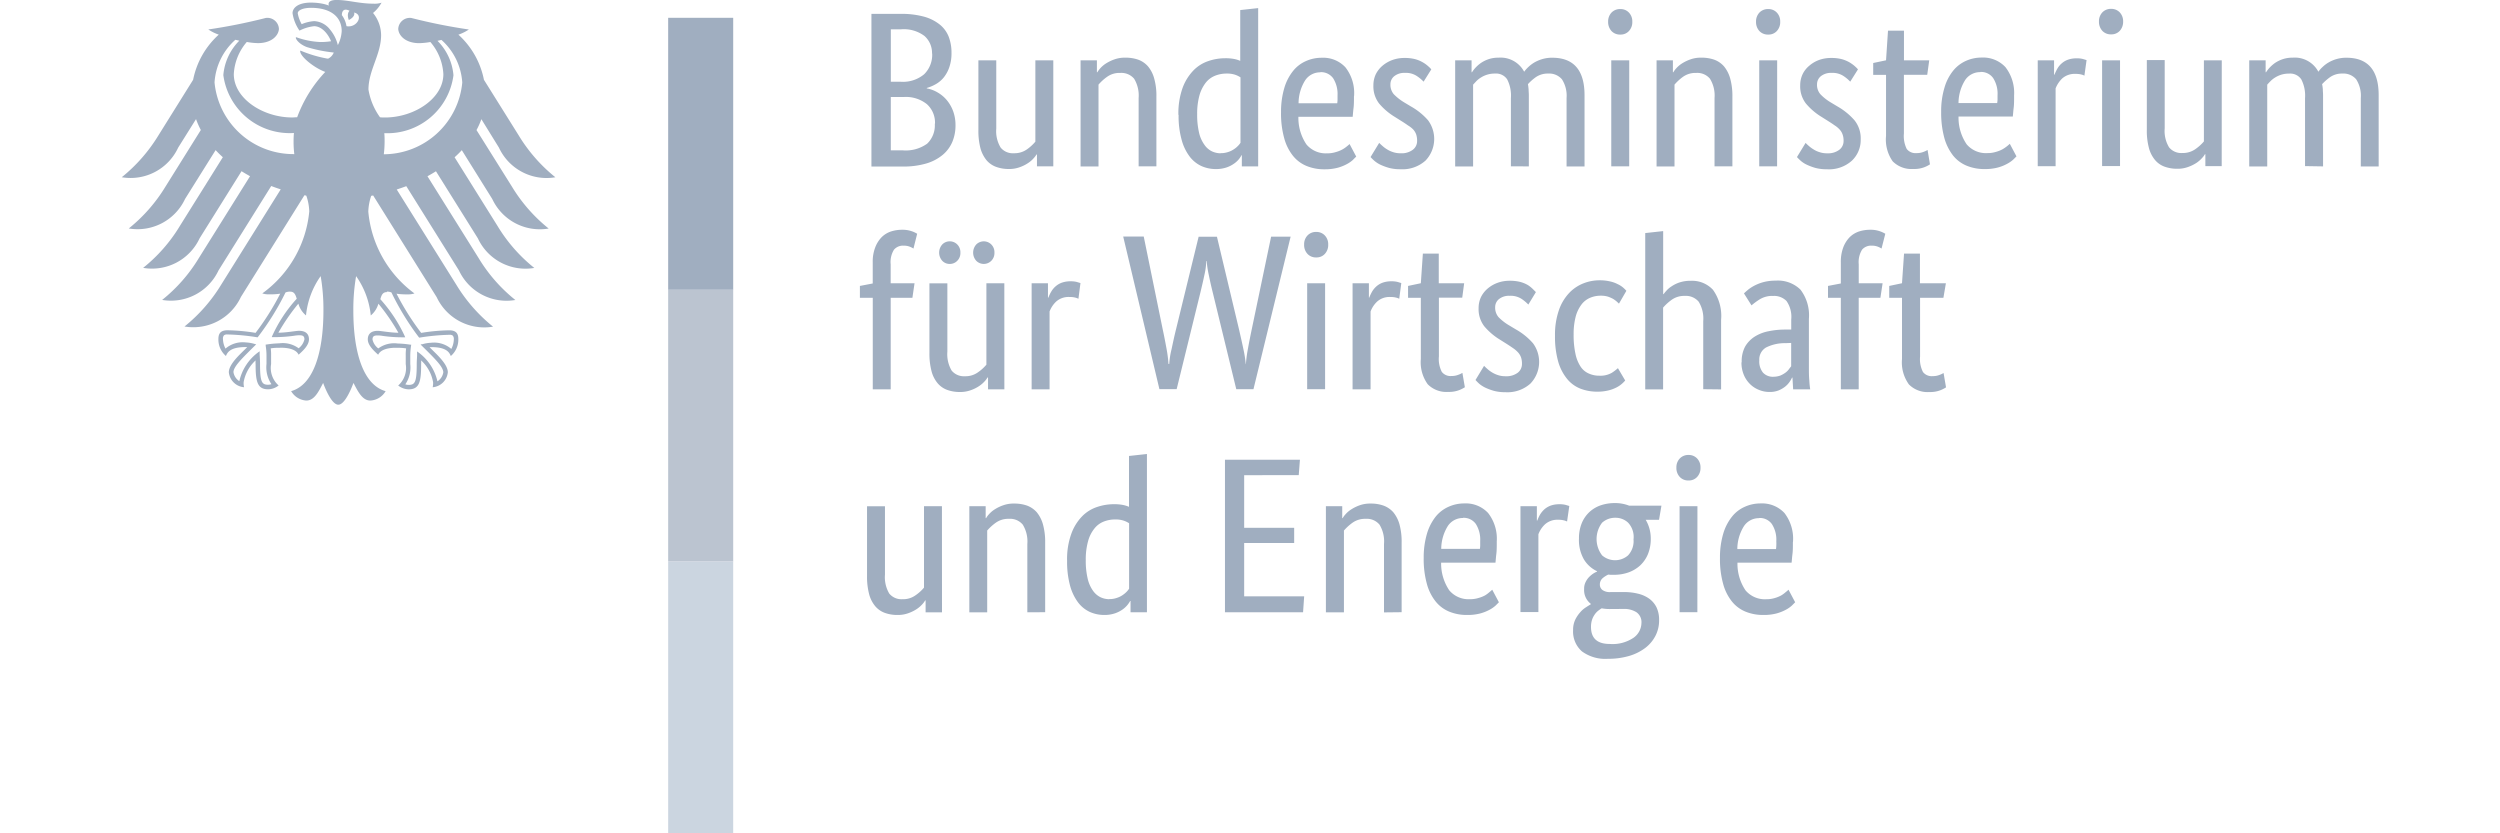 <svg xmlns="http://www.w3.org/2000/svg" xmlns:xlink="http://www.w3.org/1999/xlink" width="75" height="25" viewBox="0 0 75 25">
  <defs>
    <clipPath id="clip-ministerium">
      <rect width="75" height="25"/>
    </clipPath>
  </defs>
  <g id="ministerium" clip-path="url(#clip-ministerium)">
    <g id="Bundesministerium_für_Wirtschaft_und_Energie_Logo" transform="translate(-19.431 -21.043)">
      <g id="Gruppe_124" data-name="Gruppe 124" transform="translate(45.228 21.287)">
        <path id="Pfad_87" data-name="Pfad 87" d="M65.568,22.82a1.272,1.272,0,0,1-.061.418,1.014,1.014,0,0,1-.161.309.838.838,0,0,1-.239.209,1.212,1.212,0,0,1-.281.12v.013a.968.968,0,0,1,.333.126,1.03,1.03,0,0,1,.272.231,1.126,1.126,0,0,1,.187.329,1.217,1.217,0,0,1,.07.416,1.268,1.268,0,0,1-.094.5,1.035,1.035,0,0,1-.29.392,1.38,1.38,0,0,1-.494.259,2.427,2.427,0,0,1-.708.091h-.936V21.653h.882a2.555,2.555,0,0,1,.692.083,1.312,1.312,0,0,1,.475.237.881.881,0,0,1,.27.368,1.34,1.34,0,0,1,.083.479m-.584.022a.679.679,0,0,0-.226-.525,1.031,1.031,0,0,0-.71-.2h-.3V23.69h.3a.989.989,0,0,0,.7-.226.815.815,0,0,0,.24-.623m.085,2.108a.746.746,0,0,0-.242-.586,1.007,1.007,0,0,0-.692-.216h-.392v1.6H64.1a1.1,1.1,0,0,0,.738-.2.761.761,0,0,0,.229-.6m3.555,1.28h-.49v-.357h-.013a.679.679,0,0,1-.087.115.824.824,0,0,1-.17.146,1.1,1.1,0,0,1-.248.122.9.9,0,0,1-.324.054,1.092,1.092,0,0,1-.381-.063.688.688,0,0,1-.29-.2.989.989,0,0,1-.183-.361,2.068,2.068,0,0,1-.061-.546v-2.09h.536v2.049a.949.949,0,0,0,.131.568.47.47,0,0,0,.4.17.644.644,0,0,0,.392-.118,1.3,1.3,0,0,0,.25-.229V23.046h.538Zm2.56,0V24.18a.976.976,0,0,0-.135-.581.5.5,0,0,0-.416-.174.631.631,0,0,0-.4.12,1.408,1.408,0,0,0-.253.231v2.454h-.538V23.046h.49v.359h.013a.813.813,0,0,1,.087-.118.84.84,0,0,1,.172-.146,1.24,1.24,0,0,1,.253-.122.927.927,0,0,1,.331-.052,1.136,1.136,0,0,1,.385.061.721.721,0,0,1,.292.2.959.959,0,0,1,.185.361,1.887,1.887,0,0,1,.067.549v2.088Zm1.193-1.544a2.275,2.275,0,0,1,.126-.81,1.5,1.5,0,0,1,.327-.525,1.122,1.122,0,0,1,.451-.281,1.561,1.561,0,0,1,.5-.083,1.349,1.349,0,0,1,.266.022.854.854,0,0,1,.185.057V21.539l.538-.059v4.748h-.49v-.337H74.27A.808.808,0,0,1,74.2,26a.694.694,0,0,1-.146.139.881.881,0,0,1-.231.12.99.99,0,0,1-.327.05,1.056,1.056,0,0,1-.427-.089.937.937,0,0,1-.355-.285,1.455,1.455,0,0,1-.242-.505,2.645,2.645,0,0,1-.091-.745m1.261,1.147a.668.668,0,0,0,.226-.035.631.631,0,0,0,.172-.083.656.656,0,0,0,.122-.1.514.514,0,0,0,.076-.094V23.558a.7.7,0,0,0-.168-.081.777.777,0,0,0-.244-.033.914.914,0,0,0-.346.063.673.673,0,0,0-.283.209,1.109,1.109,0,0,0-.189.377,2.052,2.052,0,0,0-.07.57,2.329,2.329,0,0,0,.057.555.986.986,0,0,0,.157.357.59.59,0,0,0,.224.2.632.632,0,0,0,.266.061m4-1.713c0,.137,0,.257-.013.357s-.017.185-.026.261H75.975a1.423,1.423,0,0,0,.242.83.755.755,0,0,0,.621.266.819.819,0,0,0,.25-.035.918.918,0,0,0,.2-.078.857.857,0,0,0,.139-.094.881.881,0,0,0,.083-.072l.2.377c-.024.022-.057.054-.1.1a.9.9,0,0,1-.179.124,1.3,1.3,0,0,1-.279.111,1.49,1.49,0,0,1-.392.046,1.387,1.387,0,0,1-.54-.1,1.02,1.02,0,0,1-.411-.309,1.45,1.45,0,0,1-.261-.529,2.77,2.77,0,0,1-.094-.773,2.52,2.52,0,0,1,.1-.734,1.487,1.487,0,0,1,.263-.507,1.013,1.013,0,0,1,.383-.294,1.139,1.139,0,0,1,.472-.1.909.909,0,0,1,.714.287,1.251,1.251,0,0,1,.259.864m-1.008-.714a.538.538,0,0,0-.457.237,1.3,1.3,0,0,0-.2.69h1.16a.745.745,0,0,0,.009-.1c0-.041,0-.087,0-.135a.877.877,0,0,0-.133-.516.447.447,0,0,0-.385-.181m3.1.285a1.159,1.159,0,0,0-.194-.163.586.586,0,0,0-.364-.1.477.477,0,0,0-.324.1.307.307,0,0,0-.113.239.437.437,0,0,0,.1.3,1.557,1.557,0,0,0,.316.248l.2.12a1.952,1.952,0,0,1,.512.414.94.94,0,0,1-.076,1.21,1.034,1.034,0,0,1-.753.259,1.3,1.3,0,0,1-.337-.039,1.737,1.737,0,0,1-.257-.094.834.834,0,0,1-.181-.115,1.245,1.245,0,0,1-.12-.118l.259-.425c.026.028.059.059.1.094a.874.874,0,0,0,.135.1.746.746,0,0,0,.179.083.69.69,0,0,0,.233.035.553.553,0,0,0,.364-.107.325.325,0,0,0,.126-.259.581.581,0,0,0-.028-.2.449.449,0,0,0-.089-.148A.778.778,0,0,0,79.263,25c-.057-.041-.122-.085-.2-.133l-.2-.126a1.914,1.914,0,0,1-.468-.4.843.843,0,0,1-.17-.544.781.781,0,0,1,.07-.329.807.807,0,0,1,.2-.257.976.976,0,0,1,.3-.174,1.041,1.041,0,0,1,.361-.061,1.222,1.222,0,0,1,.318.035.926.926,0,0,1,.229.094.91.91,0,0,1,.159.113c.044.037.076.07.1.1Zm2.619,2.539V24.18a1.057,1.057,0,0,0-.113-.564.4.4,0,0,0-.364-.172.767.767,0,0,0-.235.033.787.787,0,0,0-.183.083.719.719,0,0,0-.139.109l-.1.107v2.454h-.538V23.046h.492v.359h.013a.81.81,0,0,1,.1-.131,1.012,1.012,0,0,1,.165-.146.953.953,0,0,1,.231-.115.926.926,0,0,1,.3-.046.8.8,0,0,1,.769.422,1,1,0,0,1,.126-.142,1.027,1.027,0,0,1,.185-.139,1.086,1.086,0,0,1,.239-.1,1.017,1.017,0,0,1,.292-.039c.644,0,.969.374.969,1.126v2.136H84.02V24.18a.911.911,0,0,0-.139-.564.5.5,0,0,0-.411-.172.625.625,0,0,0-.374.109,1.464,1.464,0,0,0-.235.209,1.556,1.556,0,0,1,.02.157c0,.054.007.113.007.174v2.136Zm3.549,0h-.538V23.046H85.9Zm-.266-3.952a.345.345,0,0,1-.266-.107.4.4,0,0,1-.1-.279.387.387,0,0,1,.1-.272.352.352,0,0,1,.266-.107.341.341,0,0,1,.259.107.379.379,0,0,1,.1.272.388.388,0,0,1-.1.279.334.334,0,0,1-.259.107m2.826,3.952V24.18a.959.959,0,0,0-.137-.581.493.493,0,0,0-.414-.174.642.642,0,0,0-.4.12,1.465,1.465,0,0,0-.25.231v2.454H86.72V23.046h.49v.359h.013a.672.672,0,0,1,.087-.118.84.84,0,0,1,.172-.146,1.24,1.24,0,0,1,.253-.122.919.919,0,0,1,.331-.052,1.136,1.136,0,0,1,.385.061.721.721,0,0,1,.292.2.992.992,0,0,1,.185.361,1.965,1.965,0,0,1,.067.549v2.088Zm1.877,0H89.8V23.046h.538Zm-.266-3.952a.345.345,0,0,1-.266-.107.4.4,0,0,1-.1-.279.387.387,0,0,1,.1-.272.352.352,0,0,1,.266-.107.341.341,0,0,1,.259.107.379.379,0,0,1,.1.272.388.388,0,0,1-.1.279.334.334,0,0,1-.259.107m2.46,1.413a1.122,1.122,0,0,0-.192-.163.59.59,0,0,0-.364-.1.488.488,0,0,0-.327.1.314.314,0,0,0-.113.239.428.428,0,0,0,.1.3,1.477,1.477,0,0,0,.314.248l.2.12a1.976,1.976,0,0,1,.509.414.865.865,0,0,1,.187.575.854.854,0,0,1-.263.636,1.025,1.025,0,0,1-.751.259,1.324,1.324,0,0,1-.34-.039,1.7,1.7,0,0,1-.255-.094.8.8,0,0,1-.183-.115,1.563,1.563,0,0,1-.12-.118l.259-.425c.026.028.059.059.1.094a.9.9,0,0,0,.137.1.709.709,0,0,0,.179.083.682.682,0,0,0,.233.035.553.553,0,0,0,.364-.107.325.325,0,0,0,.126-.259.529.529,0,0,0-.03-.2.415.415,0,0,0-.089-.148A.7.7,0,0,0,92.065,25c-.057-.041-.124-.085-.2-.133l-.2-.126a1.9,1.9,0,0,1-.466-.4.843.843,0,0,1-.17-.544.781.781,0,0,1,.07-.329.749.749,0,0,1,.2-.257.939.939,0,0,1,.294-.174,1.041,1.041,0,0,1,.361-.061,1.251,1.251,0,0,1,.32.035,1,1,0,0,1,.229.094,1.115,1.115,0,0,1,.159.113c.041.037.076.07.1.1Zm2.31-.207h-.7v1.764a.871.871,0,0,0,.085.462.331.331,0,0,0,.292.124.541.541,0,0,0,.207-.035.791.791,0,0,0,.126-.059l.072.431a.835.835,0,0,1-.5.139.791.791,0,0,1-.618-.229,1.13,1.13,0,0,1-.2-.76V23.484h-.385v-.357l.385-.081.059-.888h.479v.888H94.9Zm2.606.636c0,.137,0,.257-.013.357s-.017.185-.026.261H95.779a1.423,1.423,0,0,0,.242.83.755.755,0,0,0,.621.266.833.833,0,0,0,.253-.035.918.918,0,0,0,.2-.078,1.1,1.1,0,0,0,.139-.094c.037-.03.065-.054.083-.072l.2.377-.1.1a.924.924,0,0,1-.181.124,1.257,1.257,0,0,1-.279.111,1.473,1.473,0,0,1-.39.046,1.39,1.39,0,0,1-.542-.1,1.021,1.021,0,0,1-.412-.309,1.523,1.523,0,0,1-.261-.529,2.854,2.854,0,0,1-.094-.773,2.444,2.444,0,0,1,.1-.734,1.448,1.448,0,0,1,.261-.507A1.037,1.037,0,0,1,96,23.064a1.136,1.136,0,0,1,.47-.1.914.914,0,0,1,.716.287,1.262,1.262,0,0,1,.259.864m-1.008-.714a.539.539,0,0,0-.459.237,1.319,1.319,0,0,0-.2.69h1.16a.677.677,0,0,0,.011-.1c0-.041,0-.087,0-.135a.861.861,0,0,0-.133-.516.44.44,0,0,0-.383-.181m3.122.111a.335.335,0,0,0-.085-.033.653.653,0,0,0-.179-.02.56.56,0,0,0-.4.135.838.838,0,0,0-.2.3v2.334h-.536V23.046h.49v.431h.013a1.392,1.392,0,0,1,.087-.183.616.616,0,0,1,.133-.159.576.576,0,0,1,.189-.109.768.768,0,0,1,.261-.039.688.688,0,0,1,.183.02l.109.033Zm1.069,2.713h-.538V23.046h.538Zm-.266-3.952a.345.345,0,0,1-.266-.107.4.4,0,0,1-.1-.279.387.387,0,0,1,.1-.272.352.352,0,0,1,.266-.107.344.344,0,0,1,.259.107.388.388,0,0,1,.1.272.4.4,0,0,1-.1.279.337.337,0,0,1-.259.107m3.316,3.952h-.49v-.357h-.013a.575.575,0,0,1-.087.115.867.867,0,0,1-.168.146,1.166,1.166,0,0,1-.25.122.9.9,0,0,1-.324.054,1.1,1.1,0,0,1-.381-.063.668.668,0,0,1-.287-.2.927.927,0,0,1-.183-.361,1.975,1.975,0,0,1-.063-.546v-2.09h.536v2.049a.949.949,0,0,0,.131.568.47.47,0,0,0,.4.17.644.644,0,0,0,.392-.118,1.322,1.322,0,0,0,.253-.229V23.046h.536Zm2.5,0V24.181a1.057,1.057,0,0,0-.113-.564.4.4,0,0,0-.364-.172.792.792,0,0,0-.237.033.813.813,0,0,0-.181.083.719.719,0,0,0-.139.109c-.041.041-.074.076-.1.107v2.454H104.5V23.046h.492v.359h.013a.921.921,0,0,1,.1-.131,1.111,1.111,0,0,1,.165-.146.969.969,0,0,1,.233-.115.913.913,0,0,1,.3-.046.8.8,0,0,1,.771.422.883.883,0,0,1,.126-.142.955.955,0,0,1,.185-.139,1.068,1.068,0,0,1,.237-.1,1.043,1.043,0,0,1,.294-.039q.967,0,.967,1.126v2.136h-.536V24.18a.911.911,0,0,0-.139-.564.5.5,0,0,0-.411-.172.62.62,0,0,0-.374.109,1.593,1.593,0,0,0-.237.209,1.1,1.1,0,0,1,.022.157c0,.054.007.113.007.174v2.136ZM64.395,30.172h-.651v2.745h-.538V30.172H62.82v-.357l.385-.074v-.636a1.178,1.178,0,0,1,.074-.444.9.9,0,0,1,.192-.307.714.714,0,0,1,.279-.172,1.083,1.083,0,0,1,.337-.052.834.834,0,0,1,.294.046.766.766,0,0,1,.157.074l-.111.444a.677.677,0,0,0-.113-.057.477.477,0,0,0-.179-.03.354.354,0,0,0-.292.12.7.7,0,0,0-.1.438v.57h.716Zm2.759,2.745h-.49v-.357h-.015a.637.637,0,0,1-.085.115.885.885,0,0,1-.17.146,1.1,1.1,0,0,1-.248.122.914.914,0,0,1-.324.054,1.1,1.1,0,0,1-.383-.063.681.681,0,0,1-.287-.2.927.927,0,0,1-.183-.361,2.06,2.06,0,0,1-.063-.546v-2.09h.538v2.049a.968.968,0,0,0,.128.568.474.474,0,0,0,.4.17.633.633,0,0,0,.39-.118,1.259,1.259,0,0,0,.253-.229V29.735h.538Zm-1.319-4.1a.325.325,0,0,1-.094.244.306.306,0,0,1-.226.094.3.3,0,0,1-.224-.094.367.367,0,0,1,0-.49.309.309,0,0,1,.224-.094.314.314,0,0,1,.226.094.327.327,0,0,1,.094.246m1.021,0a.325.325,0,0,1-.094.244.318.318,0,0,1-.451,0,.367.367,0,0,1,0-.49.318.318,0,0,1,.451,0,.326.326,0,0,1,.094.246M69.376,30.2a.468.468,0,0,0-.087-.033.653.653,0,0,0-.179-.02.557.557,0,0,0-.4.135.8.8,0,0,0-.2.3v2.334h-.538V29.735h.49v.431h.013a1,1,0,0,1,.087-.183.615.615,0,0,1,.133-.159.576.576,0,0,1,.189-.109.768.768,0,0,1,.261-.039.711.711,0,0,1,.183.02l.109.033Zm6.366-1.864-1.115,4.576h-.516l-.7-2.878c-.05-.2-.091-.383-.126-.557a2.869,2.869,0,0,1-.061-.409h-.013a2.1,2.1,0,0,1-.052.4c-.035.168-.078.353-.126.551l-.71,2.891h-.518l-1.086-4.576h.616l.57,2.787c.046.211.083.411.118.6a3.63,3.63,0,0,1,.054.435H72.1a2.46,2.46,0,0,1,.07-.444c.041-.194.085-.4.135-.6l.677-2.774h.549l.664,2.787c.048.211.094.411.133.6a3.339,3.339,0,0,1,.067.435H74.4a3.736,3.736,0,0,1,.059-.449c.035-.2.076-.4.12-.612l.577-2.761Zm1.034,4.576h-.538V29.735h.538Zm-.266-3.952a.34.34,0,0,1-.263-.107.388.388,0,0,1-.1-.279.379.379,0,0,1,.1-.272.348.348,0,0,1,.263-.107.341.341,0,0,1,.259.107.379.379,0,0,1,.1.272.388.388,0,0,1-.1.279.334.334,0,0,1-.259.107M79,30.2a.411.411,0,0,0-.087-.033.653.653,0,0,0-.179-.02.551.551,0,0,0-.394.135.784.784,0,0,0-.2.3v2.334H77.6V29.735h.49v.431H78.1a1.394,1.394,0,0,1,.087-.183.662.662,0,0,1,.133-.159.576.576,0,0,1,.189-.109.768.768,0,0,1,.261-.039.688.688,0,0,1,.183.02l.109.033Zm1.89-.033h-.7v1.764a.846.846,0,0,0,.087.462.329.329,0,0,0,.292.124.53.53,0,0,0,.2-.035.641.641,0,0,0,.126-.059l.074.431a.981.981,0,0,1-.161.083.842.842,0,0,1-.337.057.786.786,0,0,1-.616-.229,1.129,1.129,0,0,1-.207-.76V30.172h-.383v-.357l.383-.081.061-.888h.477v.888h.762Zm1.983.207a1.217,1.217,0,0,0-.192-.163.6.6,0,0,0-.366-.1.478.478,0,0,0-.324.1.307.307,0,0,0-.113.239.437.437,0,0,0,.1.3A1.5,1.5,0,0,0,82.3,31l.2.12a1.952,1.952,0,0,1,.512.414.94.94,0,0,1-.076,1.21,1.03,1.03,0,0,1-.753.259,1.3,1.3,0,0,1-.337-.039,1.736,1.736,0,0,1-.257-.094.911.911,0,0,1-.183-.115,1.49,1.49,0,0,1-.118-.118l.257-.425c.028.028.059.059.1.094a.873.873,0,0,0,.135.1.789.789,0,0,0,.179.083.69.69,0,0,0,.233.035.563.563,0,0,0,.366-.107.33.33,0,0,0,.124-.259.582.582,0,0,0-.028-.2.45.45,0,0,0-.089-.148.834.834,0,0,0-.146-.126c-.059-.041-.124-.085-.2-.133l-.2-.126a1.914,1.914,0,0,1-.468-.4.843.843,0,0,1-.17-.544.781.781,0,0,1,.07-.329.807.807,0,0,1,.2-.257.976.976,0,0,1,.3-.174,1.041,1.041,0,0,1,.361-.061,1.233,1.233,0,0,1,.318.035.926.926,0,0,1,.229.094A.911.911,0,0,1,83,29.9l.1.1Zm2.719-.028-.063-.059a.831.831,0,0,0-.109-.081.993.993,0,0,0-.159-.07.713.713,0,0,0-.213-.028.8.8,0,0,0-.322.063.634.634,0,0,0-.257.2,1.043,1.043,0,0,0-.174.359,2.06,2.06,0,0,0-.063.542,2.642,2.642,0,0,0,.057.59,1.086,1.086,0,0,0,.157.381.557.557,0,0,0,.242.2.751.751,0,0,0,.316.065.685.685,0,0,0,.374-.087,1.465,1.465,0,0,0,.183-.139l.218.37a.967.967,0,0,1-.1.1.786.786,0,0,1-.163.109,1.063,1.063,0,0,1-.242.089,1.353,1.353,0,0,1-.329.037,1.384,1.384,0,0,1-.5-.087.979.979,0,0,1-.4-.285,1.447,1.447,0,0,1-.272-.516,2.728,2.728,0,0,1-.1-.79,2.239,2.239,0,0,1,.12-.775,1.427,1.427,0,0,1,.311-.514,1.185,1.185,0,0,1,.429-.285,1.3,1.3,0,0,1,.475-.089,1.333,1.333,0,0,1,.314.033.935.935,0,0,1,.233.083.718.718,0,0,1,.159.1c.044.039.076.07.1.1Zm2.528,2.567V30.869a.959.959,0,0,0-.137-.581.5.5,0,0,0-.414-.174.642.642,0,0,0-.4.12,1.488,1.488,0,0,0-.253.231v2.454H86.38v-4.69l.538-.059v1.89h.013a1.262,1.262,0,0,1,.083-.1.7.7,0,0,1,.157-.133.961.961,0,0,1,.242-.118,1.038,1.038,0,0,1,.335-.048.854.854,0,0,1,.664.27,1.343,1.343,0,0,1,.244.9v2.088Zm1.154-.808a.94.94,0,0,1,.1-.466.876.876,0,0,1,.285-.3,1.2,1.2,0,0,1,.422-.165,2.435,2.435,0,0,1,.514-.05h.165v-.3a.83.83,0,0,0-.142-.557.522.522,0,0,0-.4-.152.714.714,0,0,0-.4.1,2.1,2.1,0,0,0-.25.183l-.226-.359c.035-.035.081-.074.135-.12a1.246,1.246,0,0,1,.2-.124,1.333,1.333,0,0,1,.272-.1,1.4,1.4,0,0,1,.346-.039.964.964,0,0,1,.742.27,1.27,1.27,0,0,1,.253.875v1.454c0,.137,0,.27.013.4a2.468,2.468,0,0,0,.026.261h-.512l-.02-.351h-.013a.84.84,0,0,1-.078.135.669.669,0,0,1-.133.139.823.823,0,0,1-.194.111.7.7,0,0,1-.263.046.817.817,0,0,1-.335-.067.785.785,0,0,1-.272-.185.824.824,0,0,1-.179-.281.944.944,0,0,1-.063-.355m.96.431a.623.623,0,0,0,.2-.033.728.728,0,0,0,.148-.081.48.48,0,0,0,.107-.1c.028-.039.054-.07.076-.1v-.7l-.172.007a1.25,1.25,0,0,0-.584.131.416.416,0,0,0-.2.385.531.531,0,0,0,.111.368.4.4,0,0,0,.311.124m3.211-2.369h-.651v2.745h-.536V30.172h-.385v-.357l.385-.074v-.636a1.226,1.226,0,0,1,.072-.444.9.9,0,0,1,.192-.307.73.73,0,0,1,.279-.172,1.088,1.088,0,0,1,.34-.052.821.821,0,0,1,.292.046.8.8,0,0,1,.159.074l-.113.444a.6.6,0,0,0-.113-.057.477.477,0,0,0-.179-.03.354.354,0,0,0-.292.12.712.712,0,0,0-.1.438v.57h.716Zm1.89,0h-.7v1.764a.846.846,0,0,0,.087.462.329.329,0,0,0,.292.124.53.53,0,0,0,.2-.035.641.641,0,0,0,.126-.059l.074.431a.983.983,0,0,1-.161.083.842.842,0,0,1-.337.057.786.786,0,0,1-.616-.229,1.129,1.129,0,0,1-.207-.76V30.172h-.383v-.357l.383-.081.061-.888h.477v.888H95.4ZM65.283,39.606h-.492v-.357h-.013a.638.638,0,0,1-.085.115.884.884,0,0,1-.17.146,1.146,1.146,0,0,1-.248.122.918.918,0,0,1-.327.054,1.1,1.1,0,0,1-.381-.063.681.681,0,0,1-.287-.2.927.927,0,0,1-.183-.361,2.06,2.06,0,0,1-.063-.546v-2.09h.538v2.049a.968.968,0,0,0,.128.568.474.474,0,0,0,.4.17.633.633,0,0,0,.39-.118,1.259,1.259,0,0,0,.253-.229V36.423h.538Zm2.56,0V37.557a.959.959,0,0,0-.137-.581.493.493,0,0,0-.414-.174.642.642,0,0,0-.4.12,1.487,1.487,0,0,0-.253.231v2.454h-.536V36.423h.49v.359h.013a.574.574,0,0,1,.087-.118.784.784,0,0,1,.172-.146,1.186,1.186,0,0,1,.253-.122.919.919,0,0,1,.331-.052,1.136,1.136,0,0,1,.385.061.736.736,0,0,1,.292.2.992.992,0,0,1,.185.361,1.964,1.964,0,0,1,.067.549v2.088Zm1.193-1.544a2.227,2.227,0,0,1,.126-.81,1.466,1.466,0,0,1,.324-.525,1.122,1.122,0,0,1,.451-.281,1.583,1.583,0,0,1,.505-.083,1.364,1.364,0,0,1,.266.022.9.9,0,0,1,.185.057V34.916l.538-.059v4.748h-.492v-.337h-.013a.74.74,0,0,1-.218.248.9.9,0,0,1-.233.12.977.977,0,0,1-.324.05,1.066,1.066,0,0,1-.429-.089.937.937,0,0,1-.355-.285,1.5,1.5,0,0,1-.242-.505,2.734,2.734,0,0,1-.089-.745M70.3,39.21a.655.655,0,0,0,.224-.035.646.646,0,0,0,.174-.083.737.737,0,0,0,.122-.1.627.627,0,0,0,.076-.094V36.935a.682.682,0,0,0-.17-.081.753.753,0,0,0-.242-.033.925.925,0,0,0-.348.063.667.667,0,0,0-.281.209,1.036,1.036,0,0,0-.189.377,2.041,2.041,0,0,0-.07.57,2.329,2.329,0,0,0,.057.555,1.025,1.025,0,0,0,.155.357.6.6,0,0,0,.226.2.624.624,0,0,0,.266.061m5.685-3.721H74.348v1.578h1.5v.457h-1.5v1.6h1.8l-.033.477H73.772V35.03h2.249Zm2.558,4.117V37.557a.96.96,0,0,0-.135-.581.493.493,0,0,0-.414-.174.642.642,0,0,0-.4.12,1.487,1.487,0,0,0-.253.231v2.454H76.8V36.423h.49v.359h.013a.572.572,0,0,1,.087-.118.784.784,0,0,1,.172-.146,1.218,1.218,0,0,1,.25-.122.939.939,0,0,1,.333-.052,1.114,1.114,0,0,1,.383.061.728.728,0,0,1,.294.2.992.992,0,0,1,.185.361,1.973,1.973,0,0,1,.065.549v2.088Zm3.383-2.11c0,.137,0,.257-.013.357s-.017.185-.026.261H80.257a1.438,1.438,0,0,0,.244.83.753.753,0,0,0,.618.266.824.824,0,0,0,.253-.035.918.918,0,0,0,.2-.078A.858.858,0,0,0,81.707,39c.037-.03.065-.054.083-.072l.2.377-.1.1a.9.9,0,0,1-.179.124,1.3,1.3,0,0,1-.279.111,1.49,1.49,0,0,1-.392.046,1.387,1.387,0,0,1-.54-.1,1.021,1.021,0,0,1-.411-.309,1.451,1.451,0,0,1-.261-.529,2.771,2.771,0,0,1-.094-.773,2.52,2.52,0,0,1,.1-.734,1.524,1.524,0,0,1,.261-.507,1.037,1.037,0,0,1,.385-.294,1.136,1.136,0,0,1,.47-.1.914.914,0,0,1,.716.287,1.251,1.251,0,0,1,.259.864m-1.008-.714a.538.538,0,0,0-.457.237,1.318,1.318,0,0,0-.2.69H81.42a.744.744,0,0,0,.009-.1c0-.041,0-.087,0-.135a.877.877,0,0,0-.133-.516.447.447,0,0,0-.385-.181m3.124.111a.364.364,0,0,0-.087-.033.642.642,0,0,0-.179-.02.555.555,0,0,0-.394.135.784.784,0,0,0-.2.3v2.334h-.538V36.423h.492v.431h.013a1.144,1.144,0,0,1,.085-.183.716.716,0,0,1,.133-.159.624.624,0,0,1,.189-.109.786.786,0,0,1,.261-.039.688.688,0,0,1,.183.02l.109.033Zm2.759-.052h-.4a1.1,1.1,0,0,1,.152.57,1.21,1.21,0,0,1-.083.455.973.973,0,0,1-.233.342,1.041,1.041,0,0,1-.351.211,1.3,1.3,0,0,1-.435.072h-.087a.6.6,0,0,1-.085-.007.737.737,0,0,0-.168.107.245.245,0,0,0-.085.194.2.2,0,0,0,.076.161.377.377,0,0,0,.248.063h.4a1.694,1.694,0,0,1,.418.048.96.96,0,0,1,.335.148.714.714,0,0,1,.222.261.869.869,0,0,1,.078.385,1,1,0,0,1-.109.47,1.077,1.077,0,0,1-.309.366,1.5,1.5,0,0,1-.483.239,2.224,2.224,0,0,1-.636.085,1.182,1.182,0,0,1-.777-.222.79.79,0,0,1-.266-.64.712.712,0,0,1,.063-.309.983.983,0,0,1,.15-.224.749.749,0,0,1,.176-.152c.059-.039.107-.067.142-.089v-.013a.519.519,0,0,1-.2-.444.438.438,0,0,1,.05-.22.563.563,0,0,1,.111-.152.774.774,0,0,1,.126-.1.7.7,0,0,1,.1-.05v-.013a.909.909,0,0,1-.394-.355,1.159,1.159,0,0,1-.148-.621,1.205,1.205,0,0,1,.085-.468.964.964,0,0,1,.233-.335.954.954,0,0,1,.342-.2,1.317,1.317,0,0,1,.42-.065,1.149,1.149,0,0,1,.425.078h.969ZM85.32,39.508a1.188,1.188,0,0,1-.246-.022,1,1,0,0,0-.115.081.518.518,0,0,0-.1.113.6.6,0,0,0-.076.155.681.681,0,0,0-.03.209c0,.342.187.512.564.512a1.122,1.122,0,0,0,.716-.189.552.552,0,0,0,.233-.433.363.363,0,0,0-.148-.329.684.684,0,0,0-.39-.1Zm.71-2.1a.626.626,0,0,0-.163-.49.548.548,0,0,0-.381-.148.583.583,0,0,0-.4.148.808.808,0,0,0,0,.98.593.593,0,0,0,.779,0,.626.626,0,0,0,.163-.49m1.916,2.195H87.41V36.423h.536Zm-.263-3.952a.341.341,0,0,1-.266-.107.388.388,0,0,1-.1-.279.379.379,0,0,1,.1-.272.349.349,0,0,1,.266-.107.34.34,0,0,1,.257.107.379.379,0,0,1,.1.272.388.388,0,0,1-.1.279.332.332,0,0,1-.257.107M90.81,37.5c0,.137,0,.257-.013.357s-.017.185-.026.261H89.147a1.423,1.423,0,0,0,.242.83.755.755,0,0,0,.621.266.843.843,0,0,0,.253-.035.944.944,0,0,0,.194-.078A.856.856,0,0,0,90.595,39a.882.882,0,0,0,.083-.072l.2.377-.1.1a.842.842,0,0,1-.179.124,1.3,1.3,0,0,1-.279.111,1.49,1.49,0,0,1-.392.046,1.387,1.387,0,0,1-.54-.1,1.02,1.02,0,0,1-.411-.309,1.45,1.45,0,0,1-.261-.529,2.771,2.771,0,0,1-.094-.773,2.521,2.521,0,0,1,.1-.734,1.487,1.487,0,0,1,.263-.507,1.013,1.013,0,0,1,.383-.294,1.139,1.139,0,0,1,.472-.1.918.918,0,0,1,.716.287,1.262,1.262,0,0,1,.257.864M89.8,36.782a.538.538,0,0,0-.457.237,1.3,1.3,0,0,0-.2.69h1.16a.75.75,0,0,0,.009-.1,1.308,1.308,0,0,0,0-.135.861.861,0,0,0-.133-.516.444.444,0,0,0-.385-.181" transform="translate(-62.82 -21.481)" fill="#a0aec0"/>
      </g>
      <g id="Gruppe_125" data-name="Gruppe 125" transform="translate(23.075 21.043)">
        <path id="Pfad_88" data-name="Pfad 88" d="M53.615,62h.836v8.154H52.5V62Z" transform="translate(-36.099 -45.154)" fill="#cbd5e0"/>
        <path id="Pfad_89" data-name="Pfad 89" d="M53.615,41.9h.836v8.154H52.5V41.9Z" transform="translate(-36.099 -33.21)" fill="#bbc4d0"/>
        <path id="Pfad_90" data-name="Pfad 90" d="M34.4,25.473a1.574,1.574,0,0,0,1.692.888,4.81,4.81,0,0,1-1.1-1.256l-1.043-1.668a2.465,2.465,0,0,0-.766-1.354,1.347,1.347,0,0,0,.314-.155,16.614,16.614,0,0,1-1.727-.346.348.348,0,0,0-.392.331c.015.209.231.425.631.425a2.113,2.113,0,0,0,.333-.035,1.6,1.6,0,0,1,.39.965c0,.729-.873,1.3-1.753,1.3-.05,0-.1,0-.148-.007a1.969,1.969,0,0,1-.346-.83c0-.581.379-1.056.379-1.631a1.064,1.064,0,0,0-.242-.668,1.041,1.041,0,0,0,.255-.309.645.645,0,0,1-.246.03c-.422,0-.766-.111-1.1-.111-.189,0-.242.061-.242.118a.1.1,0,0,0,.009.05,1.191,1.191,0,0,0-.218-.061,1.862,1.862,0,0,0-.32-.028c-.407,0-.553.172-.553.318a1.238,1.238,0,0,0,.209.523,1.256,1.256,0,0,1,.438-.133c.216,0,.409.207.509.451a1.944,1.944,0,0,1-.32.024,2.435,2.435,0,0,1-.723-.144.014.014,0,0,0-.015.013c0,.054.111.2.333.283a4.291,4.291,0,0,0,.806.163.355.355,0,0,1-.159.179.1.1,0,0,1-.05,0,3.762,3.762,0,0,1-.779-.233c-.011-.007-.02,0-.02.015,0,.152.4.49.753.621a3.972,3.972,0,0,0-.843,1.359c-.05,0-.1.007-.148.007-.88,0-1.753-.57-1.753-1.3a1.6,1.6,0,0,1,.39-.965,2.112,2.112,0,0,0,.333.035c.4,0,.616-.216.631-.425a.348.348,0,0,0-.392-.331,16.734,16.734,0,0,1-1.727.346,1.347,1.347,0,0,0,.314.155,2.469,2.469,0,0,0-.769,1.354l-1.041,1.668a4.851,4.851,0,0,1-1.1,1.256,1.574,1.574,0,0,0,1.692-.888l.536-.856a2.4,2.4,0,0,0,.144.327l-1.062,1.7a4.79,4.79,0,0,1-1.1,1.254,1.573,1.573,0,0,0,1.689-.886l.917-1.465a2.848,2.848,0,0,0,.216.213l-1.291,2.066a4.732,4.732,0,0,1-1.1,1.254,1.575,1.575,0,0,0,1.694-.886l1.258-2.014q.124.078.255.15l-1.537,2.458a4.749,4.749,0,0,1-1.1,1.254,1.577,1.577,0,0,0,1.692-.886l1.581-2.532c.094.037.189.07.285.1l-1.787,2.861a4.832,4.832,0,0,1-1.1,1.254,1.577,1.577,0,0,0,1.692-.886l1.905-3.05c.02,0,.039.007.057.011a1.57,1.57,0,0,1,.089.472A3.429,3.429,0,0,1,27.3,29.845a.59.59,0,0,0,.211.028,1.9,1.9,0,0,0,.327-.02,7.792,7.792,0,0,1-.74,1.176,5.643,5.643,0,0,0-.843-.078c-.246,0-.272.144-.272.272a.647.647,0,0,0,.226.5c.046-.115.137-.268.592-.268.009,0,.024,0,.046,0-.133.148-.551.486-.551.756a.5.5,0,0,0,.457.449.552.552,0,0,1-.013-.15,1.157,1.157,0,0,1,.359-.655.575.575,0,0,0,0,.109c0,.52.048.758.377.758a.52.52,0,0,0,.314-.115.7.7,0,0,1-.226-.642c0-.076,0-.15,0-.253a1.444,1.444,0,0,0-.011-.218,1.41,1.41,0,0,1,.257-.017s.468-.035.579.207c.128-.115.311-.281.311-.462,0-.12-.057-.255-.3-.255-.091,0-.379.057-.618.057a6.041,6.041,0,0,1,.6-.871.706.706,0,0,0,.229.353,2.46,2.46,0,0,1,.44-1.18,5.881,5.881,0,0,1,.083,1.028c0,1.289-.309,2.24-.969,2.423a.569.569,0,0,0,.455.283c.242,0,.372-.272.505-.529.07.189.263.653.455.653s.385-.464.455-.653c.135.257.266.529.507.529A.569.569,0,0,0,31,32.778c-.66-.183-.969-1.134-.969-2.423a5.882,5.882,0,0,1,.083-1.028,2.46,2.46,0,0,1,.44,1.18.706.706,0,0,0,.229-.353,6.038,6.038,0,0,1,.6.871c-.239,0-.527-.057-.618-.057-.242,0-.3.135-.3.255,0,.181.185.346.311.462.113-.242.581-.207.581-.207a1.41,1.41,0,0,1,.257.017,1.446,1.446,0,0,0-.011.218c0,.1,0,.176,0,.253a.7.7,0,0,1-.226.642.52.52,0,0,0,.314.115c.329,0,.374-.237.374-.758a.873.873,0,0,0,0-.109,1.157,1.157,0,0,1,.359.655.552.552,0,0,1-.013.15.5.5,0,0,0,.455-.449c0-.27-.416-.607-.549-.756.022,0,.037,0,.046,0,.455,0,.546.152.592.268a.647.647,0,0,0,.226-.5c0-.128-.026-.272-.274-.272a5.615,5.615,0,0,0-.84.078,7.789,7.789,0,0,1-.74-1.176,1.9,1.9,0,0,0,.327.02.6.6,0,0,0,.211-.028,3.429,3.429,0,0,1-1.385-2.456,1.635,1.635,0,0,1,.087-.472l.059-.011,1.905,3.05a1.577,1.577,0,0,0,1.692.886,4.833,4.833,0,0,1-1.1-1.254l-1.79-2.861c.1-.033.194-.065.287-.1L33.2,29.157a1.575,1.575,0,0,0,1.692.886,4.75,4.75,0,0,1-1.1-1.254l-1.537-2.458q.131-.072.255-.15l1.258,2.014a1.575,1.575,0,0,0,1.692.886,4.757,4.757,0,0,1-1.1-1.254l-1.291-2.066a2.848,2.848,0,0,0,.216-.213l.914,1.465a1.575,1.575,0,0,0,1.692.886,4.791,4.791,0,0,1-1.1-1.254l-1.065-1.7a2.173,2.173,0,0,0,.146-.327Zm-8.533-1.957a1.872,1.872,0,0,1,.625-1.28l.118.028a1.66,1.66,0,0,0-.479,1.032,2.009,2.009,0,0,0,2.118,1.737c-.007.078-.011.163-.011.248a3.066,3.066,0,0,0,.022.385,2.375,2.375,0,0,1-2.393-2.151m1.724,7.62-.007.022h.022a4.222,4.222,0,0,0,.647-.041,1,1,0,0,1,.15-.015c.091,0,.161.009.161.122a.465.465,0,0,1-.174.268.8.8,0,0,0-.581-.148,2.93,2.93,0,0,0-.379.035l-.013,0-.015,0,0,.041a1.852,1.852,0,0,1,.024.29l0,.113v.139a.9.9,0,0,0,.148.607.337.337,0,0,1-.1.017c-.187,0-.242-.081-.242-.625,0-.109-.007-.211-.011-.279l0-.1-.024.017a1.48,1.48,0,0,0-.586.88.392.392,0,0,1-.176-.27c0-.155.235-.39.505-.66l.157-.155.02-.02-.052-.013a1.081,1.081,0,0,0-.257-.044.791.791,0,0,0-.612.185.645.645,0,0,1-.076-.285.153.153,0,0,1,.03-.113.143.143,0,0,1,.1-.026h.007a6.445,6.445,0,0,1,.893.085l.009,0,.007-.007a7.956,7.956,0,0,0,.83-1.337.326.326,0,0,1,.137-.026c.126,0,.161.085.2.213a4.278,4.278,0,0,0-.738,1.121m3.44-1.335a.33.33,0,0,1,.139.026A7.953,7.953,0,0,0,32,31.165l.007.007.009,0a6.442,6.442,0,0,1,.891-.085h.009a.143.143,0,0,1,.1.026.164.164,0,0,1,.03.113.645.645,0,0,1-.076.285.791.791,0,0,0-.612-.185,1.08,1.08,0,0,0-.257.044l-.024,0-.028.009.176.174c.27.27.505.505.505.66a.392.392,0,0,1-.176.27,1.49,1.49,0,0,0-.586-.88l-.024-.017,0,.1c0,.067-.011.17-.011.279,0,.544-.054.625-.242.625a.326.326,0,0,1-.1-.017.905.905,0,0,0,.148-.607v-.139l0-.113a2.227,2.227,0,0,1,.022-.29l.007-.041-.03,0a2.857,2.857,0,0,0-.377-.035.8.8,0,0,0-.581.148.465.465,0,0,1-.174-.268c0-.113.07-.122.161-.122a1,1,0,0,1,.15.015,4.222,4.222,0,0,0,.647.041h.022l-.007-.022a4.4,4.4,0,0,0-.738-1.121c.037-.128.072-.213.2-.213m-1.476-7.414a1.144,1.144,0,0,0-.233-.462.637.637,0,0,0-.477-.253,1.162,1.162,0,0,0-.374.091,1.035,1.035,0,0,1-.118-.327c0-.081.137-.163.4-.163.575,0,.919.261.919.7a1.035,1.035,0,0,1-.115.416m.259-.566a.763.763,0,0,0-.139-.331c0-.111.05-.22.231-.131-.1.1-.022.277-.022.277s.2-.091.159-.224c.3.072.083.47-.229.409m1.119,3.845a3.158,3.158,0,0,0,.024-.385c0-.072,0-.155-.009-.25A2,2,0,0,0,33.035,23.3a1.66,1.66,0,0,0-.479-1.032l.118-.028a1.872,1.872,0,0,1,.625,1.28,2.373,2.373,0,0,1-2.364,2.151" transform="translate(-23.075 -21.043)" fill="#a0aec0"/>
        <path id="Pfad_91" data-name="Pfad 91" d="M54.451,22v8.158H52.5V22Z" transform="translate(-36.099 -21.466)" fill="#a0aec0"/>
      </g>
    </g>
  </g>
</svg>
